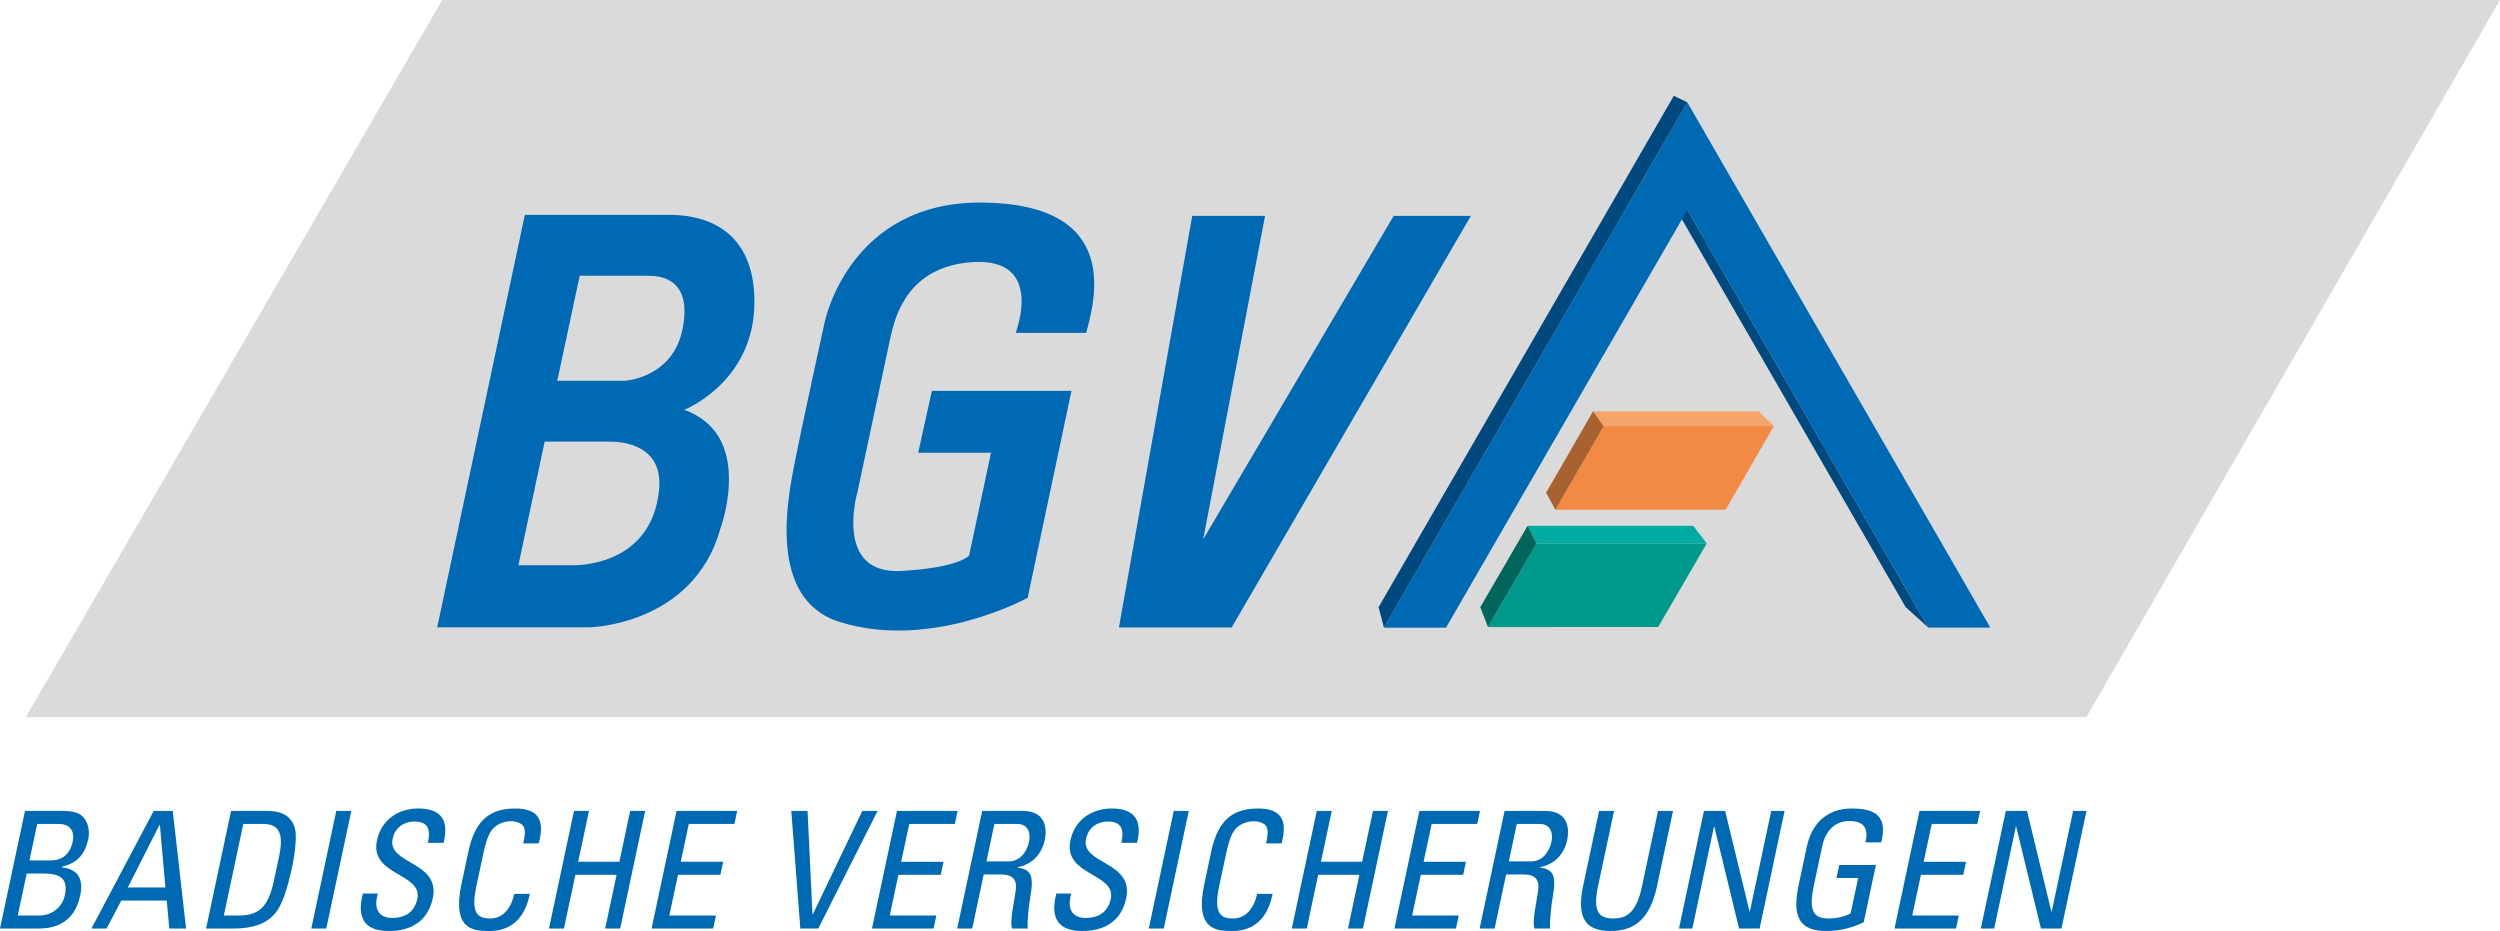 <?xml version="1.0" encoding="UTF-8" standalone="no"?>
<!-- Generator: Adobe Illustrator 16.0.3, SVG Export Plug-In . SVG Version: 6.00 Build 0)  -->

<svg
   xmlns:dc="http://purl.org/dc/elements/1.1/"
   xmlns:cc="http://creativecommons.org/ns#"
   xmlns:rdf="http://www.w3.org/1999/02/22-rdf-syntax-ns#"
   xmlns:svg="http://www.w3.org/2000/svg"
   xmlns="http://www.w3.org/2000/svg"
   xmlns:sodipodi="http://sodipodi.sourceforge.net/DTD/sodipodi-0.dtd"
   xmlns:inkscape="http://www.inkscape.org/namespaces/inkscape"
   version="1.1"
   id="Ebene_1"
   x="0px"
   y="0px"
   width="291.86"
   height="108.687"
   viewBox="0 0 291.86 108.687"
   enable-background="new 0 0 340.157 141.732"
   xml:space="preserve"
   sodipodi:docname="logo-bgv.svg"
   inkscape:version="0.92.2 (5c3e80d, 2017-08-06)"><defs
     id="defs45" /><sodipodi:namedview
     pagecolor="#ffffff"
     bordercolor="#666666"
     borderopacity="1"
     objecttolerance="10"
     gridtolerance="10"
     guidetolerance="10"
     inkscape:pageopacity="0"
     inkscape:pageshadow="2"
     inkscape:window-width="1920"
     inkscape:window-height="1017"
     id="namedview43"
     showgrid="false"
     fit-margin-top="0"
     fit-margin-left="0"
     fit-margin-right="0"
     fit-margin-bottom="0"
     inkscape:zoom="1.0289366"
     inkscape:cx="145.00051"
     inkscape:cy="56.529003"
     inkscape:window-x="1912"
     inkscape:window-y="-8"
     inkscape:window-maximized="1"
     inkscape:current-layer="Ebene_1" /><g
     id="g4"
     transform="translate(-25.078,-18.708)"><polygon
       points="28.087,102.439 268.646,102.439 316.938,18.708 76.707,18.708 "
       id="polygon2"
       style="fill:#dadada" /></g><path
     d="m 126.812,38.857 h -8.244 c 0,0 3.521,-8.937 -5.239,-8.243 -7.222,0.576 -8.755,6.07 -9.33,8.564 l -3.898,18.275 c 0,0 -2.812,9.649 5.112,9.203 6.77,-0.38 7.924,-1.79 7.924,-1.79 l 2.557,-12.013 h -8.5 l 1.598,-7.223 h 16.296 l -5.111,24.156 c 0,0 -11.23,6.207 -21.983,2.813 -8.5,-2.686 -6.007,-14.573 -5.177,-18.789 0.831,-4.217 3.451,-16.166 3.451,-16.166 0,0 2.813,-14.179 18.468,-13.996 16.358,0.192 13.035,11.567 12.076,15.209 z"
     id="path6"
     inkscape:connector-curvature="0"
     style="fill:#0069b4" /><polygon
     points="165.544,81.672 187.783,43.906 196.794,43.906 168.868,91.962 155.704,91.962 164.266,43.906 172.766,43.906 "
     id="polygon8"
     style="fill:#0069b4"
     transform="translate(-25.078,-18.708)" /><g
     id="g14"
     transform="translate(-25.078,-18.708)"><g
       id="g12"><path
         d="m 104.937,66.56 c 0,0 8.216,-3.21 8.216,-12.617 0,-7.093 -4.106,-10.154 -10.006,-10.154 -5.898,0 -16.798,0 -16.798,0 L 76.119,91.946 H 93.89 c 0,0 12.17,-0.224 15.304,-11.572 0,0 2.536,-6.869 -0.522,-11.126 -1.499,-2.085 -3.735,-2.688 -3.735,-2.688 z m -2.916,9.325 c -0.895,9.268 -10.288,8.818 -10.288,8.818 h -6.135 l 3.067,-14.439 c 0,0 7.093,0.002 7.604,0.002 1.534,0 6.26,0.393 5.752,5.619 z M 97.932,63.168 H 90.135 L 92.755,50.9 c 0,0 7.476,0.002 7.987,0.002 1.534,0 5.178,0.379 4.026,6.195 -1.148,5.817 -6.836,6.071 -6.836,6.071 z"
         id="path10"
         inkscape:connector-curvature="0"
         style="fill:#0069b4" /></g></g><g
     id="g38"
     transform="translate(-25.078,-18.708)"><g
       id="g22"><polygon
         points="198.794,91.912 204.467,82.148 224.333,82.146 218.659,91.908 "
         id="polygon16"
         style="fill:#00998b" /><polygon
         points="222.75,80.093 224.333,82.146 204.467,82.148 203.414,80.096 "
         id="polygon18"
         style="fill:#00aba1" /><polygon
         points="203.414,80.096 204.467,82.148 198.794,91.912 197.892,89.598 "
         id="polygon20"
         style="fill:#00665c" /></g><g
       id="g30"><polygon
         points="230.392,66.732 232.165,68.456 212.3,68.458 211.057,66.732 "
         id="polygon24"
         style="fill:#f5a469" /><polygon
         points="206.666,78.22 212.3,68.458 232.165,68.456 226.532,78.218 "
         id="polygon26"
         style="fill:#f28a44" /><polygon
         points="211.057,66.732 212.3,68.458 206.666,78.22 205.573,76.234 "
         id="polygon28"
         style="fill:#a7622f" /></g><polyline
       points="236.192,67.708 250.196,91.973 247.55,89.582 233.917,65.961 220.169,42.122 222.067,43.216    236.192,67.708  "
       id="polyline32"
       style="fill:#00497f" /><polygon
       points="257.435,91.973 250.196,91.973 236.192,67.708 222.067,43.216 207.915,67.708 193.891,91.982 186.647,91.984 204.357,61.32 222.062,30.653 239.753,61.32 "
       id="polygon34"
       style="fill:#0069b4" /><polyline
       points="204.357,61.32 222.062,30.653 220.486,29.894 203.202,59.842 186.016,89.594 186.647,91.984    204.357,61.32  "
       id="polyline36"
       style="fill:#00497f" /></g><path
     d="m 242.025,94.671 -2.498,11.752 h -0.042 L 236.64,94.671 h -2.472 l -2.92,13.733 h 1.561 l 2.529,-11.906 h 0.041 l 2.891,11.906 h 2.391 l 2.923,-13.733 z m -13.669,13.733 0.327,-1.522 h -5.441 l 1.014,-4.754 h 4.942 l 0.322,-1.522 h -4.945 l 0.942,-4.415 h 5.322 l 0.326,-1.52 h -7.078 l -2.915,13.733 z m -8.737,-10.061 c 0.727,-2.874 -0.452,-3.956 -3.421,-3.956 -2.907,0 -4.689,1.747 -5.27,4.487 l -0.957,4.508 c -0.813,3.805 0.278,5.305 3.189,5.305 1.766,0 3.172,-0.418 4.42,-1.025 l 1.421,-6.678 h -4.281 l -0.322,1.521 h 2.53 l -0.874,4.111 c -0.419,0.266 -1.328,0.611 -2.583,0.611 -1.657,0 -2.366,-0.764 -1.73,-3.771 l 0.988,-4.64 c 0.608,-2.871 2.605,-2.965 3.159,-2.965 1.769,0 2.248,0.874 1.903,2.491 h 1.828 z m -12.836,-3.672 -2.499,11.752 h -0.035 L 201.4,94.671 h -2.474 l -2.916,13.733 h 1.56 l 2.526,-11.906 h 0.041 l 2.89,11.906 h 2.397 l 2.916,-13.733 z m -21.954,8.711 c -0.807,3.805 0.281,5.305 3.189,5.305 2.912,0 4.639,-1.5 5.444,-5.305 l 1.854,-8.711 h -1.753 l -1.866,8.785 c -0.639,3.008 -1.711,3.771 -3.369,3.771 -1.652,0 -2.403,-0.764 -1.769,-3.771 l 1.872,-8.785 h -1.75 z m -6.949,-1.291 c 0.589,0 1.922,0.074 1.699,1.748 -0.231,1.825 -0.73,3.614 -0.437,4.565 h 1.82 c -0.08,-0.857 0.187,-3.006 0.294,-3.598 0.49,-2.752 0.032,-3.286 -1.492,-3.536 l 0.01,-0.037 c 1.678,-0.284 2.832,-1.521 3.177,-3.135 0.361,-1.715 -0.131,-3.428 -2.564,-3.428 h -4.735 l -2.917,13.733 h 1.75 l 1.344,-6.313 h 2.051 z m -0.806,-5.901 h 2.648 c 1.349,0 1.607,1.104 1.398,2.095 -0.258,1.201 -1.094,2.278 -2.351,2.278 h -2.623 z m -7.101,12.214 0.325,-1.522 h -5.44 l 1.013,-4.754 h 4.945 l 0.323,-1.522 h -4.942 l 0.938,-4.415 h 5.323 l 0.323,-1.52 h -7.078 l -2.915,13.733 z m -17.416,0 1.33,-6.276 h 4.815 l -1.333,6.276 h 1.744 l 2.923,-13.733 h -1.75 l -1.263,5.935 h -4.811 l 1.263,-5.935 h -1.749 l -2.919,13.733 z m -2.947,-9.947 c 0.737,-2.663 -0.01,-4.07 -2.727,-4.07 -2.704,0 -4.646,1.103 -5.473,4.985 l -0.822,3.879 c -1.135,5.325 1.467,5.436 3.177,5.436 0.896,0 3.957,0 4.802,-4.336 h -1.806 c -0.591,2.68 -2.246,2.877 -2.777,2.877 -1.352,0 -2.373,-0.402 -1.656,-3.771 l 0.783,-3.666 c 0.498,-2.363 0.916,-2.705 1.004,-2.852 0.097,-0.193 0.854,-1.066 2.3,-1.066 0.36,0 1.144,0.151 1.412,0.59 0.267,0.436 0.16,1.215 -0.023,1.995 h 1.806 z m -10.83,-3.786 h -1.752 l -2.917,13.733 h 1.747 z m -15.457,9.642 c -0.321,1.313 -0.978,4.414 3.082,4.373 2.263,0 4.459,-0.932 5.071,-3.818 0.926,-4.361 -5.328,-3.919 -4.688,-6.945 0.319,-1.482 1.497,-2.014 2.542,-2.014 1.656,0 1.917,0.988 1.58,2.49 h 1.825 c 0.708,-2.795 -0.44,-4.013 -2.95,-4.013 -2.3,0 -4.308,1.293 -4.822,3.728 -0.879,4.129 5.354,3.784 4.711,6.828 -0.351,1.637 -1.543,2.224 -2.929,2.224 -1.123,0 -2.175,-0.587 -1.78,-2.454 l 0.089,-0.398 h -1.731 z m -6.432,-2.222 c 0.589,0 1.924,0.074 1.699,1.748 -0.233,1.825 -0.727,3.614 -0.437,4.565 h 1.825 c -0.083,-0.857 0.182,-3.006 0.288,-3.598 0.492,-2.752 0.034,-3.286 -1.491,-3.536 l 0.01,-0.037 c 1.677,-0.284 2.832,-1.521 3.177,-3.135 0.362,-1.715 -0.127,-3.428 -2.563,-3.428 h -4.734 l -2.919,13.733 h 1.752 l 1.342,-6.313 h 2.051 z m -0.802,-5.901 h 2.647 c 1.351,0 1.604,1.104 1.396,2.095 -0.254,1.201 -1.091,2.278 -2.351,2.278 h -2.623 z m -7.102,12.214 0.322,-1.522 h -5.436 l 1.008,-4.754 h 4.945 l 0.324,-1.522 h -4.943 l 0.938,-4.415 h 5.323 l 0.323,-1.52 h -7.076 l -2.918,13.733 z m -6.532,-13.733 h -1.786 l -5.782,12.08 h -0.036 l -0.574,-12.08 h -1.899 l 1.056,13.733 h 2.09 z m -19.197,13.733 0.324,-1.522 H 78.14 l 1.012,-4.754 h 4.945 l 0.324,-1.522 h -4.945 l 0.939,-4.415 h 5.323 l 0.326,-1.52 h -7.077 l -2.921,13.733 z m -17.422,0 1.336,-6.276 h 4.813 l -1.335,6.276 h 1.751 L 75.317,94.671 H 73.57 l -1.263,5.935 h -4.81 l 1.263,-5.935 h -1.752 l -2.918,13.733 z m -2.944,-9.947 c 0.738,-2.663 -0.011,-4.07 -2.728,-4.07 -2.699,0 -4.648,1.103 -5.47,4.985 l -0.827,3.879 c -1.131,5.325 1.47,5.436 3.18,5.436 0.894,0 3.954,0 4.803,-4.336 h -1.81 c -0.591,2.68 -2.244,2.877 -2.777,2.877 -1.35,0 -2.369,-0.402 -1.652,-3.771 l 0.781,-3.666 c 0.499,-2.363 0.917,-2.705 1.004,-2.852 0.099,-0.193 0.856,-1.066 2.301,-1.066 0.358,0 1.148,0.151 1.413,0.59 0.269,0.436 0.162,1.215 -0.023,1.995 h 1.805 z m -20.528,5.856 c -0.315,1.313 -0.976,4.414 3.083,4.373 2.262,0 4.459,-0.932 5.075,-3.818 0.923,-4.361 -5.329,-3.919 -4.689,-6.945 0.319,-1.482 1.494,-2.014 2.542,-2.014 1.654,0 1.917,0.988 1.581,2.49 h 1.825 c 0.71,-2.795 -0.44,-4.013 -2.952,-4.013 -2.301,0 -4.307,1.293 -4.823,3.728 -0.877,4.129 5.356,3.784 4.712,6.828 -0.35,1.637 -1.541,2.224 -2.928,2.224 -1.121,0 -2.175,-0.587 -1.778,-2.454 l 0.084,-0.398 h -1.732 z m -1.352,-9.642 h -1.754 l -2.917,13.733 h 1.747 z m -16.954,13.733 h 3.153 c 2.399,0 3.908,-0.592 4.906,-1.769 0.763,-0.914 1.39,-2.604 2.012,-5.533 0.095,-0.439 0.616,-3.18 0.313,-4.336 -0.373,-1.47 -1.495,-2.096 -3.243,-2.096 H 26.975 Z M 28.402,96.19 h 2.302 c 1.828,0 2.463,1.025 1.874,3.805 l -0.592,2.777 c -0.68,3.194 -1.768,4.109 -4.201,4.109 h -1.654 z m -9.088,7.419 h -4.395 l 3.708,-7.32 h 0.036 z m -8.642,4.795 h 1.766 l 1.722,-3.274 h 5.308 l 0.292,3.274 h 1.961 L 20.168,94.671 h -2.224 z m -6.258,0 c 1.56,0 4.199,-0.344 4.947,-3.859 0.398,-1.885 -0.208,-3.065 -2.116,-3.29 l 0.02,-0.095 C 9.12,100.757 9.951,99.617 10.314,97.901 10.372,97.64 10.469,96.824 10.153,96.076 9.801,95.317 9.292,94.671 7.389,94.671 H 2.92 L 0,108.404 Z M 4.343,96.19 h 2.473 c 1.467,0 1.913,0.932 1.672,2.076 -0.283,1.33 -1.124,2.167 -2.498,2.184 H 3.441 Z m -1.225,5.786 h 1.861 c 1.79,0 3.057,0.377 2.594,2.569 -0.214,1.005 -1.165,2.337 -3.029,2.337 H 2.072 Z"
     id="path40"
     inkscape:connector-curvature="0"
     style="fill:#0069b4" /></svg>